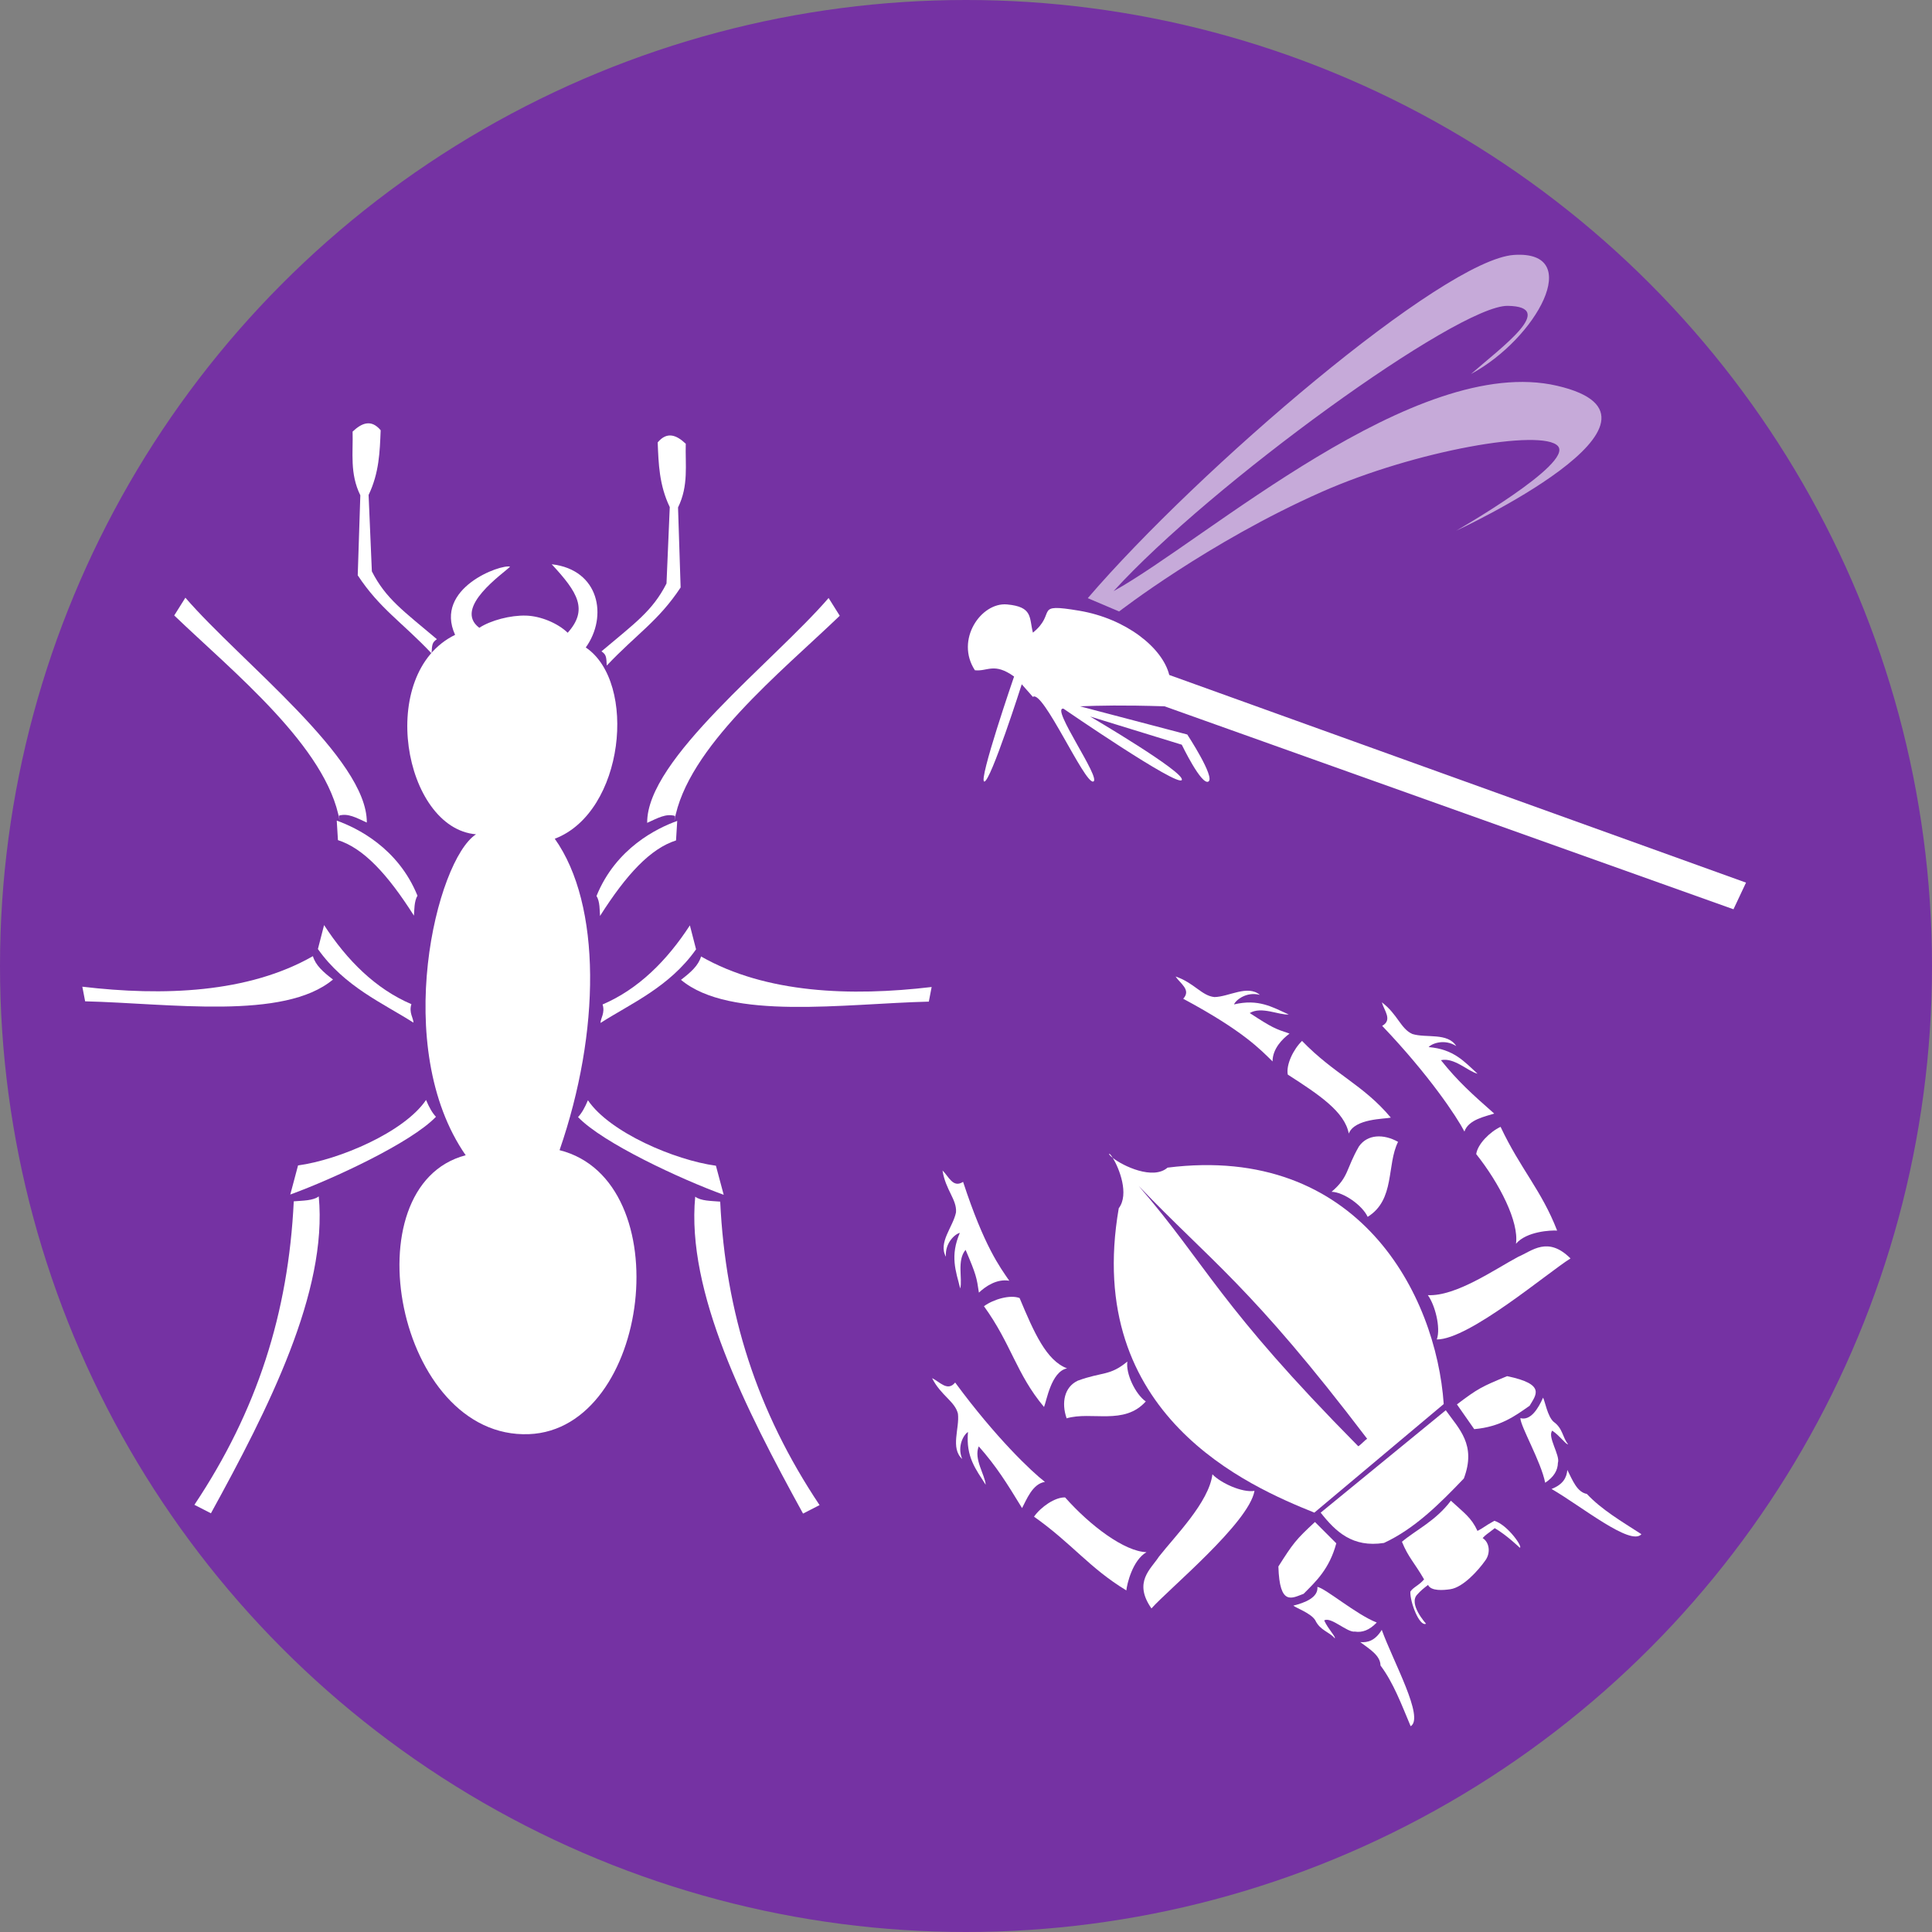 <?xml version="1.0" encoding="UTF-8" standalone="no"?>
<!-- Created with Inkscape (http://www.inkscape.org/) -->

<svg
   xmlns:dc="http://purl.org/dc/elements/1.1/"
   xmlns:cc="http://creativecommons.org/ns#"
   xmlns:rdf="http://www.w3.org/1999/02/22-rdf-syntax-ns#"
   xmlns:svg="http://www.w3.org/2000/svg"
   xmlns="http://www.w3.org/2000/svg"
   xmlns:sodipodi="http://sodipodi.sourceforge.net/DTD/sodipodi-0.dtd"
   xmlns:inkscape="http://www.inkscape.org/namespaces/inkscape"
   width="100%"
   height="100%"
   viewBox="0 0 100 100"
   id="svg15124"
   version="1.1"
   inkscape:version="0.91 r13725"
   sodipodi:docname="Insecta.svg">
  <rect x="0" y="0" width="100" height="100" fill="#808080" stroke="none"/>
  <defs
     id="defs15126" />
  <sodipodi:namedview
     id="base"
     pagecolor="#ffffff"
     bordercolor="#666666"
     borderopacity="1.0"
     inkscape:pageopacity="0.0"
     inkscape:pageshadow="2"
     inkscape:zoom="2.8"
     inkscape:cx="-1.3456298"
     inkscape:cy="53.558779"
     inkscape:document-units="px"
     inkscape:current-layer="layer1"
     showgrid="false"
     fit-margin-top="0"
     fit-margin-left="0"
     fit-margin-right="0"
     fit-margin-bottom="0"
     inkscape:window-width="1920"
     inkscape:window-height="1016"
     inkscape:window-x="0"
     inkscape:window-y="27"
     inkscape:window-maximized="1" />
  <g
     inkscape:label="Layer 1"
     inkscape:groupmode="layer"
     id="layer1"
     transform="translate(-192.857,-516.648)">
    <circle
       style="opacity:1;fill:#7532a3;fill-opacity:1;stroke:none;stroke-width:10;stroke-linecap:round;stroke-linejoin:miter;stroke-miterlimit:4;stroke-dasharray:none;stroke-dashoffset:0;stroke-opacity:1"
       id="path4136-0-3-6-2-7-0-9-1-7"
       cx="242.857"
       cy="566.648"
       r="50" />
    <g
       transform="matrix(-0.304,0.255,-0.255,-0.304,470.372,555.688)"
       style="display:inline;fill:#ffffff;fill-opacity:1"
       id="g13204-3-5-0"
       inkscape:transform-center-x="-5.029146"
       inkscape:transform-center-y="-4.4997574">
      <path
         inkscape:export-ydpi="32.556522"
         inkscape:export-xdpi="32.556522"
         inkscape:export-filename="/home/tom/anymals_workspace/inkscape/TAXONFILTER/arthropods.png"
         sodipodi:nodetypes="ccccccccccccc"
         inkscape:connector-curvature="0"
         id="path4805-8-9-9"
         d="m 446.036,263.504 c -8.421,11.567 -13.301,33.176 7.781,46.781 2.514,-0.052 4.325,3.919 4.656,5.562 0.223,-1.537 1.364,-5.017 3.625,-5.531 20.97,-17.727 10.229,-38.832 5.971,-46.816 z m 12.438,52.344 c -0.053,0.367 -0.052,0.646 0,0.719 0.114,-0.019 0.082,-0.313 0,-0.719 z m -1.875,-49.399 c 0.376,0.058 1.195,-0.071 1.514,0 2.125,25.846 -0.055,30.547 0.12,44.431 -0.882,-13.569 -2.832,-19.421 -1.635,-44.431 z"
         style="fill:#ffffff;fill-opacity:1;stroke:none" />
      <path
         inkscape:export-ydpi="32.556522"
         inkscape:export-xdpi="32.556522"
         inkscape:export-filename="/home/tom/anymals_workspace/inkscape/TAXONFILTER/arthropods.png"
         sodipodi:nodetypes="ccccc"
         inkscape:connector-curvature="0"
         id="path4807-9-2-3"
         d="m 446.35,262.713 21.087,0.253 c 0.094,-3.148 -0.231,-6.182 -3.788,-8.334 -4.249,-1.147 -8.805,-0.76 -13.385,-0.253 -4.115,2.31 -3.663,5.38 -3.914,8.334 z"
         style="fill:#ffffff;fill-opacity:1;stroke:none" />
      <path
         inkscape:export-ydpi="32.556522"
         inkscape:export-xdpi="32.556522"
         inkscape:export-filename="/home/tom/anymals_workspace/inkscape/TAXONFILTER/arthropods.png"
         sodipodi:nodetypes="ccccccsscccccccc"
         inkscape:connector-curvature="0"
         id="path4809-2-2-6"
         d="m 453.421,253.243 c -0.291,-2.305 -0.634,-3.403 -0.125,-5.247 -0.906,-0.211 -1.009,-0.109 -2.531,-0.403 -1.011,-1.524 -0.647,-5.168 -0.283,-4.804 0,0 0.249,2.364 0.859,4.034 1.402,0.036 1.332,0.112 2.038,0.025 -0.315,-1.001 0.418,-2.144 1.56,-2.449 1.63,-0.435 4.529,-0.83 5.95,0.04 0.777,0.475 2.115,1.412 1.876,2.302 0.845,0.035 1.235,0.037 1.831,-0.049 1.769,-0.118 1.619,-3.655 1.619,-3.655 0.937,0.208 -0.201,3.501 -1.115,4.514 -0.663,0.211 -1.355,-0.099 -2.404,0.076 -0.438,2.457 -0.266,3.532 -0.942,5.616 -2.464,0.002 -5.095,-0.743 -8.334,-1e-5 z"
         style="fill:#ffffff;fill-opacity:1;stroke:none" />
      <path
         inkscape:export-ydpi="32.556522"
         inkscape:export-xdpi="32.556522"
         inkscape:export-filename="/home/tom/anymals_workspace/inkscape/TAXONFILTER/arthropods.png"
         sodipodi:nodetypes="ccccc"
         inkscape:connector-curvature="0"
         id="path4811-60-8-0"
         d="m 445.089,258.44 -0.346,3.922 c -3.422,-0.171 -3.961,-0.3 -7.383,-1.384 -3.252,-4.112 -1.27,-4.298 0.231,-4.845 2.238,0.204 4.646,0.31 7.499,2.307 z"
         style="fill:#ffffff;fill-opacity:1;stroke:none" />
      <path
         inkscape:export-ydpi="32.556522"
         inkscape:export-xdpi="32.556522"
         inkscape:export-filename="/home/tom/anymals_workspace/inkscape/TAXONFILTER/arthropods.png"
         sodipodi:nodetypes="ccccccccc"
         inkscape:connector-curvature="0"
         id="path4813-51-9-6"
         d="m 435.572,255.815 c 0.071,-0.455 1.134,-2.238 0.966,-3.305 -0.374,-1.441 0.439,-2.32 0.435,-3.437 0.243,0.03 0.107,1.442 0.441,2.671 1.015,-0.138 1.275,-3.176 2.137,-3.687 0.626,-0.72 1.561,-1.081 2.942,-0.923 -1.36,2.459 -2.257,7.719 -2.942,8.537 -0.785,-1.145 -2.586,-0.539 -3.98,0.144 z"
         style="fill:#ffffff;fill-opacity:1;stroke:none" />
      <path
         inkscape:export-ydpi="32.556522"
         inkscape:export-xdpi="32.556522"
         inkscape:export-filename="/home/tom/anymals_workspace/inkscape/TAXONFILTER/arthropods.png"
         sodipodi:nodetypes="cccccc"
         inkscape:connector-curvature="0"
         id="path4815-8-7-2"
         d="m 439.263,242.519 c 0.841,1.023 0.276,2.574 -0.058,4.038 0.669,-0.672 1.595,-1.116 3.173,-0.577 -1.524,-4.167 -3.086,-12.384 -5.191,-12.056 0.908,2.943 1.929,5.804 2.077,8.595 z"
         style="fill:#ffffff;fill-opacity:1;stroke:none" />
      <path
         inkscape:export-ydpi="32.556522"
         inkscape:export-xdpi="32.556522"
         inkscape:export-filename="/home/tom/anymals_workspace/inkscape/TAXONFILTER/arthropods.png"
         sodipodi:nodetypes="ccccc"
         inkscape:connector-curvature="0"
         id="path4817-5-3-6"
         d="m 441.313,270.539 c -1.409,0.829 -2.729,3.644 -2.819,5.181 -2.698,-2.503 -8.894,-3.031 -12.252,-3.745 -1.853,-0.572 -4.713,-0.362 -5.085,-4.547 3.344,0.493 16.917,0.379 20.156,3.112 z"
         style="fill:#ffffff;fill-opacity:1;stroke:none" />
      <path
         inkscape:export-ydpi="32.556522"
         inkscape:export-xdpi="32.556522"
         inkscape:export-filename="/home/tom/anymals_workspace/inkscape/TAXONFILTER/arthropods.png"
         inkscape:transform-center-x="-0.803635"
         inkscape:transform-center-y="2.2277"
         sodipodi:nodetypes="ccccc"
         inkscape:connector-curvature="0"
         id="path4819-9-6-1"
         d="m 420.159,271.331 c -1.823,5.349 -1.491,9.201 -3.046,15.113 1.51,0.401 3.751,0.194 4.721,-0.684 0.132,-4.92 1.4,-10.379 3.543,-12.293 -2.099,0.363 -4.659,-1.586 -5.219,-2.135 z"
         style="fill:#ffffff;fill-opacity:1;stroke:none" />
      <path
         inkscape:export-ydpi="32.556522"
         inkscape:export-xdpi="32.556522"
         inkscape:export-filename="/home/tom/anymals_workspace/inkscape/TAXONFILTER/arthropods.png"
         sodipodi:nodetypes="cccccccccc"
         inkscape:connector-curvature="0"
         id="path4821-9-1-8"
         d="m 416.639,288.304 c 1.079,0.425 3.065,1.572 4.481,0.699 -0.472,2.134 -1.206,8.564 -0.64,17.459 -1.554,-0.296 -1.474,1.368 -1.94,2.377 -0.581,-2.506 0.343,-4.234 -0.396,-5.724 -1.037,-1.605 -3.658,-2.78 -3.372,-4.883 0.545,1.736 2.227,2.312 2.841,2.21 -2.322,-2.315 -2.334,-4.377 -2.652,-6.755 0.76,1.025 0.939,3.594 2.525,4.419 0.08,-3.537 -0.263,-5.933 -0.847,-9.803 z"
         style="fill:#ffffff;fill-opacity:1;stroke:none" />
      <path
         inkscape:export-ydpi="32.556522"
         inkscape:export-xdpi="32.556522"
         inkscape:export-filename="/home/tom/anymals_workspace/inkscape/TAXONFILTER/arthropods.png"
         sodipodi:nodetypes="ccccc"
         inkscape:connector-curvature="0"
         id="path4817-0-0-2-7"
         d="m 437.942,288.59 c -0.436,1.604 0.333,4.501 1.507,5.531 -2.988,0.016 -3.328,1.075 -6.556,2.244 -1.875,0.494 -3.507,-0.805 -4.276,-2.827 3.099,-1.349 5.131,-5.554 9.326,-4.948 z"
         style="display:inline;fill:#ffffff;fill-opacity:1;stroke:none" />
      <path
         inkscape:export-ydpi="32.556522"
         inkscape:export-xdpi="32.556522"
         inkscape:export-filename="/home/tom/anymals_workspace/inkscape/TAXONFILTER/arthropods.png"
         inkscape:transform-center-x="-1.413085"
         inkscape:transform-center-y="2.3673534"
         sodipodi:nodetypes="ccccc"
         inkscape:connector-curvature="0"
         id="path4819-8-09-9-9"
         d="m 427.308,296.567 c 0.003,5.651 2.007,9.011 2.445,15.108 1.559,-0.109 3.613,-1.028 4.247,-2.172 -1.464,-4.699 -2.562,-8.501 -1.152,-11.005 -1.869,1.022 -4.833,-1.591 -5.54,-1.931 z"
         style="display:inline;fill:#ffffff;fill-opacity:1;stroke:none" />
      <path
         inkscape:export-ydpi="32.556522"
         inkscape:export-xdpi="32.556522"
         inkscape:export-filename="/home/tom/anymals_workspace/inkscape/TAXONFILTER/arthropods.png"
         sodipodi:nodetypes="cccccccccc"
         inkscape:connector-curvature="0"
         id="path4821-4-9-3-2"
         d="m 430.389,313.456 c 1.158,0.067 2.956,-0.087 4.029,-1.358 0.217,2.175 0.363,5.477 3.675,13.753 -1.569,0.203 -0.974,1.76 -1.102,2.864 -1.333,-2.2 -0.994,-4.13 -2.161,-5.315 -1.486,-1.202 -4.343,-1.501 -4.726,-3.588 1.059,1.479 2.837,1.502 3.388,1.214 -2.928,-1.476 -3.582,-3.432 -4.626,-5.592 1.042,0.737 2.013,3.122 3.777,3.412 -1.027,-3.386 -1.207,-3.681 -2.254,-5.39 z"
         style="display:inline;fill:#ffffff;fill-opacity:1;stroke:none" />
      <g
         inkscape:export-ydpi="32.556522"
         inkscape:export-xdpi="32.556522"
         inkscape:export-filename="/home/tom/anymals_workspace/inkscape/TAXONFILTER/arthropods.png"
         transform="matrix(-1,0,0,1,715.826,-182.86)"
         id="g4922-9-1-0"
         style="fill:#ffffff;fill-opacity:1">
        <path
           style="display:inline;fill:#ffffff;fill-opacity:1;stroke:none"
           d="m 247.379,441.452 -0.346,3.922 c -3.422,-0.171 -3.961,-0.3 -7.383,-1.384 -3.252,-4.112 -1.27,-4.298 0.231,-4.845 2.238,0.204 4.646,0.31 7.499,2.307 z"
           id="path4811-2-6-9-2"
           inkscape:connector-curvature="0"
           sodipodi:nodetypes="ccccc" />
        <path
           style="display:inline;fill:#ffffff;fill-opacity:1;stroke:none"
           d="m 237.861,438.827 c 0.071,-0.455 1.134,-2.238 0.966,-3.305 -0.374,-1.441 0.439,-2.32 0.435,-3.437 0.243,0.03 0.107,1.442 0.441,2.671 1.015,-0.138 1.275,-3.176 2.137,-3.687 0.626,-0.72 1.561,-1.081 2.942,-0.923 -1.36,2.459 -2.257,7.719 -2.942,8.537 -0.785,-1.145 -2.586,-0.539 -3.98,0.144 z"
           id="path4813-7-4-4-3"
           inkscape:connector-curvature="0"
           sodipodi:nodetypes="ccccccccc" />
        <path
           style="display:inline;fill:#ffffff;fill-opacity:1;stroke:none"
           d="m 241.553,425.531 c 0.841,1.023 0.276,2.574 -0.058,4.038 0.669,-0.672 1.595,-1.116 3.173,-0.577 -1.524,-4.167 -3.086,-12.384 -5.191,-12.056 0.908,2.943 1.929,5.804 2.077,8.595 z"
           id="path4815-3-9-7-7"
           inkscape:connector-curvature="0"
           sodipodi:nodetypes="cccccc" />
        <path
           style="display:inline;fill:#ffffff;fill-opacity:1;stroke:none"
           d="m 243.603,453.551 c -1.409,0.829 -2.729,3.644 -2.819,5.181 -2.698,-2.503 -8.894,-3.031 -12.252,-3.745 -1.853,-0.572 -4.713,-0.362 -5.085,-4.547 3.344,0.493 16.917,0.379 20.156,3.112 z"
           id="path4817-9-6-8-5"
           inkscape:connector-curvature="0"
           sodipodi:nodetypes="ccccc" />
        <path
           style="display:inline;fill:#ffffff;fill-opacity:1;stroke:none"
           d="m 222.449,454.343 c -1.823,5.349 -1.491,9.201 -3.046,15.113 1.51,0.401 3.751,0.194 4.721,-0.684 0.132,-4.92 1.4,-10.379 3.543,-12.293 -2.099,0.363 -4.659,-1.586 -5.219,-2.135 z"
           id="path4819-0-0-4-9"
           inkscape:connector-curvature="0"
           sodipodi:nodetypes="ccccc"
           inkscape:transform-center-y="2.2277"
           inkscape:transform-center-x="-0.803635" />
        <path
           style="display:inline;fill:#ffffff;fill-opacity:1;stroke:none"
           d="m 218.928,471.315 c 1.079,0.425 3.065,1.572 4.481,0.699 -0.472,2.134 -1.206,8.564 -0.64,17.459 -1.554,-0.296 -1.474,1.368 -1.94,2.377 -0.581,-2.506 0.343,-4.234 -0.396,-5.724 -1.037,-1.605 -3.658,-2.78 -3.372,-4.883 0.545,1.736 2.227,2.312 2.841,2.21 -2.322,-2.315 -2.334,-4.377 -2.652,-6.755 0.76,1.025 0.939,3.594 2.525,4.419 0.08,-3.537 -0.263,-5.933 -0.847,-9.803 z"
           id="path4821-1-7-5-2"
           inkscape:connector-curvature="0"
           sodipodi:nodetypes="cccccccccc" />
        <path
           style="display:inline;fill:#ffffff;fill-opacity:1;stroke:none"
           d="m 240.232,471.602 c -0.436,1.604 0.333,4.501 1.507,5.531 -2.988,0.016 -3.328,1.075 -6.556,2.244 -1.875,0.494 -3.507,-0.805 -4.276,-2.827 3.099,-1.349 5.131,-5.554 9.326,-4.948 z"
           id="path4817-0-5-15-0-2"
           inkscape:connector-curvature="0"
           sodipodi:nodetypes="ccccc" />
        <path
           style="display:inline;fill:#ffffff;fill-opacity:1;stroke:none"
           d="m 229.598,479.579 c 0.003,5.651 2.007,9.011 2.445,15.108 1.559,-0.109 3.613,-1.028 4.247,-2.172 -1.464,-4.699 -2.562,-8.501 -1.152,-11.005 -1.869,1.022 -4.833,-1.591 -5.54,-1.931 z"
           id="path4819-8-0-6-3-8"
           inkscape:connector-curvature="0"
           sodipodi:nodetypes="ccccc"
           inkscape:transform-center-y="2.3673534"
           inkscape:transform-center-x="-1.413085" />
        <path
           style="display:inline;fill:#ffffff;fill-opacity:1;stroke:none"
           d="m 232.679,496.468 c 1.158,0.067 2.956,-0.087 4.029,-1.358 0.217,2.175 0.363,5.477 3.675,13.753 -1.569,0.203 -0.974,1.76 -1.102,2.864 -1.333,-2.2 -0.994,-4.13 -2.161,-5.315 -1.486,-1.202 -4.343,-1.501 -4.726,-3.588 1.059,1.479 2.837,1.502 3.388,1.214 -2.928,-1.476 -3.582,-3.432 -4.626,-5.592 1.042,0.737 2.013,3.122 3.777,3.412 -1.027,-3.386 -1.207,-3.681 -2.254,-5.39 z"
           id="path4821-4-6-7-6-9"
           inkscape:connector-curvature="0"
           sodipodi:nodetypes="cccccccccc" />
      </g>
    </g>
    <g
       transform="matrix(0,0.794,-0.794,0,1038.965,332.72)"
       id="g14849-6">
      <path
         sodipodi:nodetypes="ccccscccccscc"
         inkscape:connector-curvature="0"
         id="path14614-8"
         d="m 286.035,1034.594 c -0.395,4.733 -10.487,6.519 -13.003,1.366 -3.054,1.397 -4.622,-2.998 -4.444,-3.584 0.412,0.393 2.681,3.753 3.984,2.006 -0.486,-0.747 -0.826,-2.036 -0.794,-3.051 0.03,-0.949 0.487,-2.053 1.118,-2.712 -1.506,-1.345 -2.627,-0.667 -4.465,1.043 0.352,-3.111 3.407,-3.671 5.424,-2.221 2.268,-3.366 10.735,-2.529 12.469,2.021 4.307,-3.058 12.588,-2.981 20.301,-0.312 1.982,-7.867 18.201,-5.926 18.513,1.995 0.339,8.625 -16.194,11.726 -18.181,4.124 -7.041,4.887 -19.254,1.911 -20.923,-0.674 z"
         style="fill:#ffffff;fill-opacity:1;fill-rule:evenodd;stroke:none;stroke-width:1px;stroke-linecap:butt;stroke-linejoin:miter;stroke-opacity:1" />
      <path
         sodipodi:nodetypes="ccccc"
         inkscape:connector-curvature="0"
         id="path14618-9"
         d="m 297.127,1026.346 c -0.996,-2.33 -2.853,-4.194 -5.156,-5.692 l 1.562,-0.402 c 2.467,1.742 3.541,4.266 4.799,6.228 -0.302,0 -0.655,-0.31 -1.205,-0.134 z"
         style="fill:#ffffff;fill-opacity:1;fill-rule:evenodd;stroke:none;stroke-width:1px;stroke-linecap:butt;stroke-linejoin:miter;stroke-opacity:1" />
      <path
         sodipodi:nodetypes="ccccc"
         inkscape:connector-curvature="0"
         id="path14620-2"
         d="m 293.998,1019.927 c 2.409,-4.221 2.615,-9.763 1.991,-15.032 l 0.953,0.183 c 0.133,5.509 1.253,12.966 -1.421,16.157 -0.493,-0.644 -0.931,-1.137 -1.523,-1.309 z"
         style="fill:#ffffff;fill-opacity:1;fill-rule:evenodd;stroke:none;stroke-width:1px;stroke-linecap:butt;stroke-linejoin:miter;stroke-opacity:1" />
      <path
         sodipodi:nodetypes="ccccc"
         inkscape:connector-curvature="0"
         id="path14618-6-6"
         d="m 303.372,1027.301 c 2.099,-1.421 3.903,-5.665 4.267,-8.344 l 1.897,-0.507 c -1.018,2.798 -3.382,7.887 -5.068,9.495 -0.261,-0.245 -0.616,-0.442 -1.095,-0.644 z"
         style="fill:#ffffff;fill-opacity:1;fill-rule:evenodd;stroke:none;stroke-width:1px;stroke-linecap:butt;stroke-linejoin:miter;stroke-opacity:1" />
      <path
         sodipodi:nodetypes="ccccc"
         inkscape:connector-curvature="0"
         id="path14620-5-6"
         d="m 309.98,1018.678 c 7.288,-0.35 13.669,-2.395 19.783,-6.477 l 0.553,1.077 c -6.819,3.747 -14.448,7.62 -20.659,7.029 0.283,-0.367 0.274,-1.046 0.323,-1.629 z"
         style="fill:#ffffff;fill-opacity:1;fill-rule:evenodd;stroke:none;stroke-width:1px;stroke-linecap:butt;stroke-linejoin:miter;stroke-opacity:1" />
      <path
         inkscape:transform-center-y="-1.9642857"
         inkscape:transform-center-x="1.7857143"
         sodipodi:nodetypes="ccccc"
         inkscape:connector-curvature="0"
         id="path14618-69-4"
         d="m 290.055,1026.742 c -3.134,-1.274 -4.426,-3.963 -4.893,-5.262 l 1.272,0.078 c 0.531,1.665 2.202,3.226 4.923,4.954 -0.352,0.028 -0.939,0 -1.302,0.23 z"
         style="fill:#ffffff;fill-opacity:1;fill-rule:evenodd;stroke:none;stroke-width:1px;stroke-linecap:butt;stroke-linejoin:miter;stroke-opacity:1" />
      <path
         sodipodi:nodetypes="cccccc"
         inkscape:connector-curvature="0"
         id="path14620-3-9"
         d="m 285.172,1021.665 c -4.79,-0.818 -9.709,-6.955 -13.384,-10.78 l -1.158,0.727 c 4.172,3.599 10.495,11.867 14.658,11.827 -0.314,-0.693 -0.626,-1.23 -0.45,-1.817 z"
         style="fill:#ffffff;fill-opacity:1;fill-rule:evenodd;stroke:none;stroke-width:1px;stroke-linecap:butt;stroke-linejoin:miter;stroke-opacity:1" />
      <path
         sodipodi:nodetypes="ccccccccc"
         inkscape:connector-curvature="0"
         id="path14710-5"
         d="m 274.107,1026.416 c -1.851,-2.191 -2.628,-3.321 -4.421,-4.237 l -4.981,-0.213 c -1.446,0.693 -2.831,0.731 -4.219,0.787 -0.725,-0.61 -0.488,-1.22 0.089,-1.83 1.373,0.041 2.723,-0.198 4.152,0.504 l 5.216,-0.169 c 2.184,1.441 3.028,2.862 5.091,4.814 -0.596,0.03 -0.713,0.042 -0.926,0.346 z"
         style="fill:#ffffff;fill-opacity:1;fill-rule:evenodd;stroke:none;stroke-width:1px;stroke-linecap:butt;stroke-linejoin:miter;stroke-opacity:1" />
      <path
         sodipodi:nodetypes="ccccc"
         inkscape:connector-curvature="0"
         id="path14618-7-0"
         d="m 297.108,1038.809 c -0.996,2.33 -2.853,4.194 -5.156,5.692 l 1.562,0.402 c 2.467,-1.742 3.541,-4.266 4.799,-6.228 -0.302,0 -0.655,0.31 -1.205,0.134 z"
         style="fill:#ffffff;fill-opacity:1;fill-rule:evenodd;stroke:none;stroke-width:1px;stroke-linecap:butt;stroke-linejoin:miter;stroke-opacity:1" />
      <path
         sodipodi:nodetypes="ccccc"
         inkscape:connector-curvature="0"
         id="path14620-4-4"
         d="m 293.978,1045.228 c 2.409,4.221 2.615,9.763 1.991,15.032 l 0.953,-0.183 c 0.133,-5.509 1.253,-12.966 -1.421,-16.157 -0.493,0.645 -0.931,1.137 -1.523,1.309 z"
         style="fill:#ffffff;fill-opacity:1;fill-rule:evenodd;stroke:none;stroke-width:1px;stroke-linecap:butt;stroke-linejoin:miter;stroke-opacity:1" />
      <path
         sodipodi:nodetypes="ccccc"
         inkscape:connector-curvature="0"
         id="path14618-6-5-8"
         d="m 303.353,1037.854 c 2.099,1.421 3.903,5.665 4.267,8.344 l 1.897,0.506 c -1.018,-2.798 -3.382,-7.887 -5.068,-9.495 -0.261,0.245 -0.616,0.442 -1.095,0.644 z"
         style="fill:#ffffff;fill-opacity:1;fill-rule:evenodd;stroke:none;stroke-width:1px;stroke-linecap:butt;stroke-linejoin:miter;stroke-opacity:1" />
      <path
         sodipodi:nodetypes="ccccc"
         inkscape:connector-curvature="0"
         id="path14620-5-2-7"
         d="m 309.961,1046.477 c 7.288,0.35 13.669,2.395 19.783,6.477 l 0.553,-1.077 c -6.819,-3.747 -14.448,-7.62 -20.659,-7.029 0.283,0.367 0.274,1.046 0.323,1.629 z"
         style="fill:#ffffff;fill-opacity:1;fill-rule:evenodd;stroke:none;stroke-width:1px;stroke-linecap:butt;stroke-linejoin:miter;stroke-opacity:1" />
      <path
         inkscape:transform-center-y="1.9642857"
         inkscape:transform-center-x="1.7857143"
         sodipodi:nodetypes="ccccc"
         inkscape:connector-curvature="0"
         id="path14618-69-5-1"
         d="m 290.035,1038.413 c -3.134,1.274 -4.426,3.963 -4.893,5.262 l 1.272,-0.078 c 0.531,-1.665 2.202,-3.226 4.923,-4.954 -0.352,-0.028 -0.939,-0.01 -1.302,-0.23 z"
         style="fill:#ffffff;fill-opacity:1;fill-rule:evenodd;stroke:none;stroke-width:1px;stroke-linecap:butt;stroke-linejoin:miter;stroke-opacity:1" />
      <path
         sodipodi:nodetypes="cccccc"
         inkscape:connector-curvature="0"
         id="path14620-3-4-7"
         d="m 285.152,1043.489 c -4.79,0.818 -9.709,6.955 -13.384,10.78 l -1.158,-0.727 c 4.172,-3.599 10.495,-11.867 14.658,-11.827 -0.314,0.693 -0.626,1.23 -0.45,1.817 z"
         style="fill:#ffffff;fill-opacity:1;fill-rule:evenodd;stroke:none;stroke-width:1px;stroke-linecap:butt;stroke-linejoin:miter;stroke-opacity:1" />
      <path
         sodipodi:nodetypes="ccccccccc"
         inkscape:connector-curvature="0"
         id="path14710-7-2"
         d="m 273.315,1037.148 c -1.851,2.191 -2.628,3.321 -4.421,4.238 l -4.981,0.213 c -1.446,-0.693 -2.831,-0.731 -4.219,-0.787 -0.725,0.61 -0.488,1.22 0.089,1.83 1.373,-0.041 2.723,0.197 4.152,-0.504 l 5.216,0.169 c 2.184,-1.441 3.028,-2.862 5.091,-4.814 -0.596,-0.03 -0.713,-0.042 -0.926,-0.346 z"
         style="fill:#ffffff;fill-opacity:1;fill-rule:evenodd;stroke:none;stroke-width:1px;stroke-linecap:butt;stroke-linejoin:miter;stroke-opacity:1" />
    </g>
    <g
       id="g5383-7"
       transform="matrix(0.64,0,0,0.64,323.217,91.777)">
      <path
         sodipodi:nodetypes="zczcccccczcczczcczccz"
         inkscape:connector-curvature="0"
         id="path5906-2"
         d="m -122.243,712.744 c 2.099,0.192 1.783,1.059 2.091,2.282 1.999,-1.615 -0.048,-2.41 3.739,-1.775 3.787,0.635 6.746,2.995 7.288,5.197 l 46.646,16.795 -1.014,2.155 -46.012,-16.415 c -3.45,-0.106 -5.223,-0.06 -6.845,0 l 8.683,2.282 c 0,0 2.273,3.465 1.711,3.803 -0.561,0.338 -2.155,-2.979 -2.155,-2.979 l -7.415,-2.282 c 0,0 7.706,4.521 7.415,5.134 -0.29,0.613 -9.57,-5.767 -9.57,-5.767 -1.087,-0.155 3.11,5.697 2.408,5.894 -0.702,0.197 -4.083,-7.483 -4.88,-6.845 l -0.901,-1.021 c 0,0 -2.518,7.889 -3.028,7.866 -0.51,-0.023 2.408,-8.493 2.408,-8.493 -1.625,-1.165 -2.143,-0.392 -3.169,-0.507 -1.611,-2.458 0.5,-5.516 2.599,-5.324 z"
         style="fill:#ffffff;fill-opacity:1;stroke:none" />
      <path
         sodipodi:nodetypes="czczczczscc"
         inkscape:connector-curvature="0"
         id="path5908-2"
         d="m -115.715,712.237 c 8.948,-10.421 28.749,-27.387 34.478,-27.76 5.729,-0.372 1.819,6.776 -3.486,9.633 2.476,-2.172 7.013,-5.444 2.979,-5.514 -4.034,-0.07 -24.082,14.484 -31.879,23.07 7.485,-4.145 24.436,-19.264 35.872,-16.605 11.436,2.659 -8.176,11.725 -8.176,11.725 0,0 9.488,-5.419 8.239,-6.845 -1.248,-1.426 -11.505,0.336 -19.131,3.713 -9.118,4.038 -16.361,9.66 -16.361,9.66 z"
         style="fill:#ffffff;fill-opacity:0.584;stroke:none" />
    </g>
  </g>
</svg>
